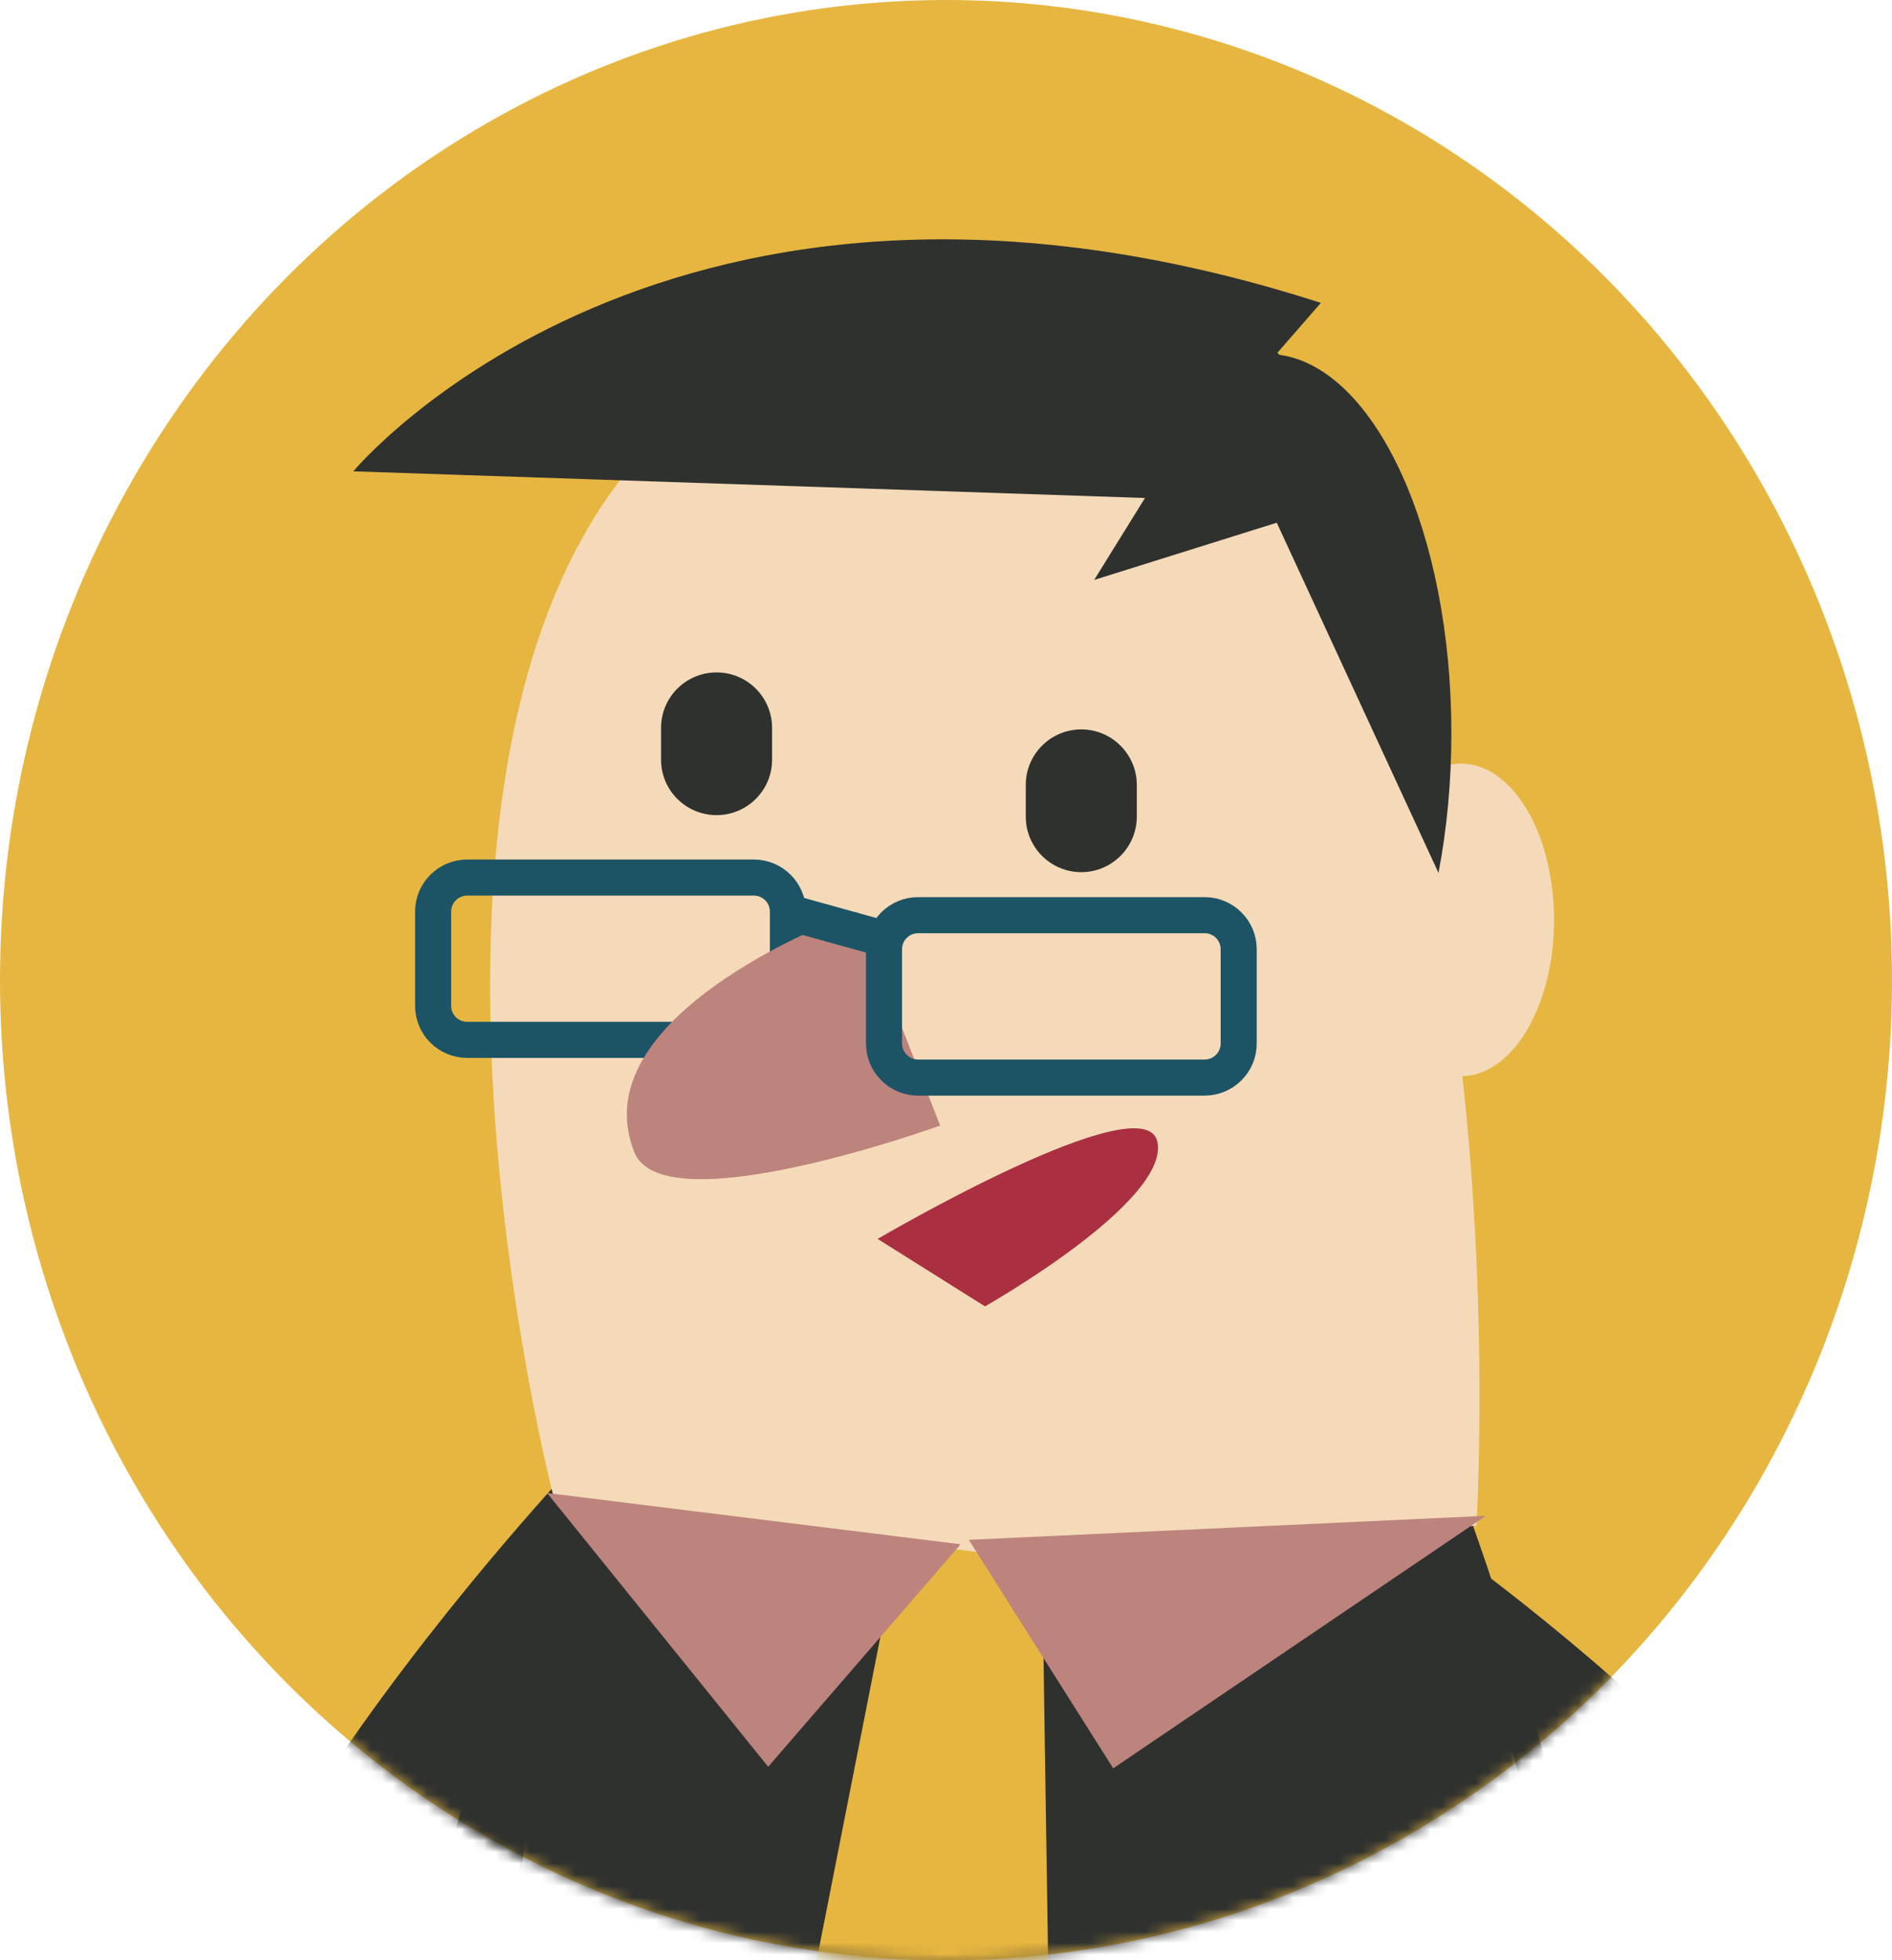 <?xml version="1.0" encoding="UTF-8" standalone="no"?>
<svg width="166px" height="172px" viewBox="0 0 166 172" version="1.1" xmlns="http://www.w3.org/2000/svg" xmlns:xlink="http://www.w3.org/1999/xlink" xmlns:sketch="http://www.bohemiancoding.com/sketch/ns">
    <!-- Generator: Sketch 3.2.2 (9983) - http://www.bohemiancoding.com/sketch -->
    <title>presentations</title>
    <desc>Created with Sketch.</desc>
    <defs>
        <ellipse id="path-1" cx="83" cy="86" rx="83" ry="86"></ellipse>
    </defs>
    <g id="Page-1" stroke="none" stroke-width="1" fill="none" fill-rule="evenodd" sketch:type="MSPage">
        <g id="presentations" sketch:type="MSLayerGroup">
            <mask id="mask-2" sketch:name="Oval 1" fill="white">
                <use xlink:href="#path-1"></use>
            </mask>
            <use id="Oval-1" fill="#E6B641" sketch:type="MSShapeGroup" xlink:href="#path-1"></use>
            <path d="M49.904,129 C49.904,129 1.294,180.82 20.484,196.58 C39.664,212.34 40.484,208.67 40.484,208.67" id="Fill-109" fill="#2F312E" sketch:type="MSShapeGroup" mask="url(#mask-2)"></path>
            <path d="M141.387,227.817 C143.537,210.427 144.417,176.447 129.097,133.477 C106.517,70.177 49.167,132.167 49.167,132.167 C49.167,132.167 33.557,171.987 33.027,202.067 C32.797,215.297 34.097,226.697 35.627,235.307 L141.387,227.817" id="Fill-113" fill="#2F312E" sketch:type="MSShapeGroup" mask="url(#mask-2)"></path>
            <path d="M79.72,131.05 L66,200.69 L76.02,219.68 L92.38,199.63 L91.32,130 L79.72,131.05" id="Fill-114" fill="#E7B640" sketch:type="MSShapeGroup" mask="url(#mask-2)"></path>
            <path d="M48.62,131.544 L86.53,136.274 L129.54,133.864 C129.54,133.864 136.45,21.927 79.91,28.259 C23.37,34.589 48.62,131.544 48.62,131.544" id="Fill-115" fill="#F4DAB9" sketch:type="MSShapeGroup" mask="url(#mask-2)"></path>
            <path d="M136.35,80.72 C136.35,88.29 132.69,94.43 128.18,94.43 C123.66,94.43 120,88.29 120,80.72 C120,73.14 123.66,67 128.18,67 C132.69,67 136.35,73.14 136.35,80.72" id="Fill-116" fill="#F4DAB9" sketch:type="MSShapeGroup" mask="url(#mask-2)"></path>
            <path d="M100.96,43.713 L31,41.355 C31,41.355 58.57,8.131 115.89,26.576" id="Fill-117" fill="#2F312E" sketch:type="MSShapeGroup" mask="url(#mask-2)"></path>
            <path d="M69.13,88.25 C69.13,89.91 67.79,91.24 66.14,91.24 L40.99,91.24 C39.34,91.24 38,89.91 38,88.25 L38,79.99 C38,78.34 39.34,77 40.99,77 L66.14,77 C67.79,77 69.13,78.34 69.13,79.99 L69.13,88.25 L69.13,88.25 Z" id="Stroke-118" stroke="#1C5466" stroke-width="3.165" sketch:type="MSShapeGroup" mask="url(#mask-2)"></path>
            <path d="M75.174,80 C75.174,80 50.734,88.7 55.654,101.1 C58.224,107.55 82.484,98.76 82.484,98.76" id="Fill-119" fill="#BD837D" sketch:type="MSShapeGroup" mask="url(#mask-2)"></path>
            <path d="M108.68,91.56 C108.68,93.21 107.34,94.55 105.69,94.55 L80.55,94.55 C78.9,94.55 77.56,93.21 77.56,91.56 L77.56,83.29 C77.56,81.64 78.9,80.3 80.55,80.3 L105.69,80.3 C107.34,80.3 108.68,81.64 108.68,83.29 L108.68,91.56 L108.68,91.56 Z M69,80 L78.5,82.64 L69,80 Z" id="Stroke-120" stroke="#1C5466" stroke-width="3.165" sketch:type="MSShapeGroup" mask="url(#mask-2)"></path>
            <path d="M77,108.705 C77,108.705 100.49,94.925 101.55,100.205 C102.6,105.475 86.42,114.625 86.42,114.625" id="Fill-121" fill="#AA2F41" sketch:type="MSShapeGroup" mask="url(#mask-2)"></path>
            <path d="M48,131 L67.4,155.02 L84.28,135.5 L48,131" id="Fill-122" fill="#BD837D" sketch:type="MSShapeGroup" mask="url(#mask-2)"></path>
            <path d="M85,135.11 L97.67,155.16 L130.37,133 L85,135.11" id="Fill-123" fill="#BD837D" sketch:type="MSShapeGroup" mask="url(#mask-2)"></path>
            <path d="M128.81,137 C128.81,137 187.58,179.49 165.22,199.83 C156.77,207.5 138.35,217.86 138.35,217.86 L128,207.89 L141.04,189.08 L128.81,137" id="Fill-127" fill="#2F312E" sketch:type="MSShapeGroup" mask="url(#mask-2)"></path>
            <path d="M67.74,66.662 C67.74,69.342 65.56,71.522 62.87,71.522 C60.18,71.522 58,69.342 58,66.662 L58,63.866 C58,61.178 60.18,59 62.87,59 C65.56,59 67.74,61.178 67.74,63.866 L67.74,66.662" id="Fill-129" fill="#2F312E" sketch:type="MSShapeGroup" mask="url(#mask-2)"></path>
            <path d="M99.74,71.655 C99.74,74.345 97.55,76.525 94.87,76.525 C92.18,76.525 90,74.345 90,71.655 L90,68.865 C90,66.185 92.18,64 94.87,64 C97.55,64 99.74,66.185 99.74,68.865 L99.74,71.655" id="Fill-130" fill="#2F312E" sketch:type="MSShapeGroup" mask="url(#mask-2)"></path>
            <path d="M127.34,64.329 C127.34,46.719 120.69,32.313 112.26,31.131 C110.65,29.698 109.57,29 109.57,29 L107.87,31.74 C105.85,32.594 103.97,34.204 102.3,36.444 L104.03,37.933 L96,50.885 L112.02,45.864 L126.21,76.591 C126.94,72.791 127.34,68.661 127.34,64.329" id="Fill-131" fill="#2F312E" sketch:type="MSShapeGroup" mask="url(#mask-2)"></path>
        </g>
    </g>
</svg>
